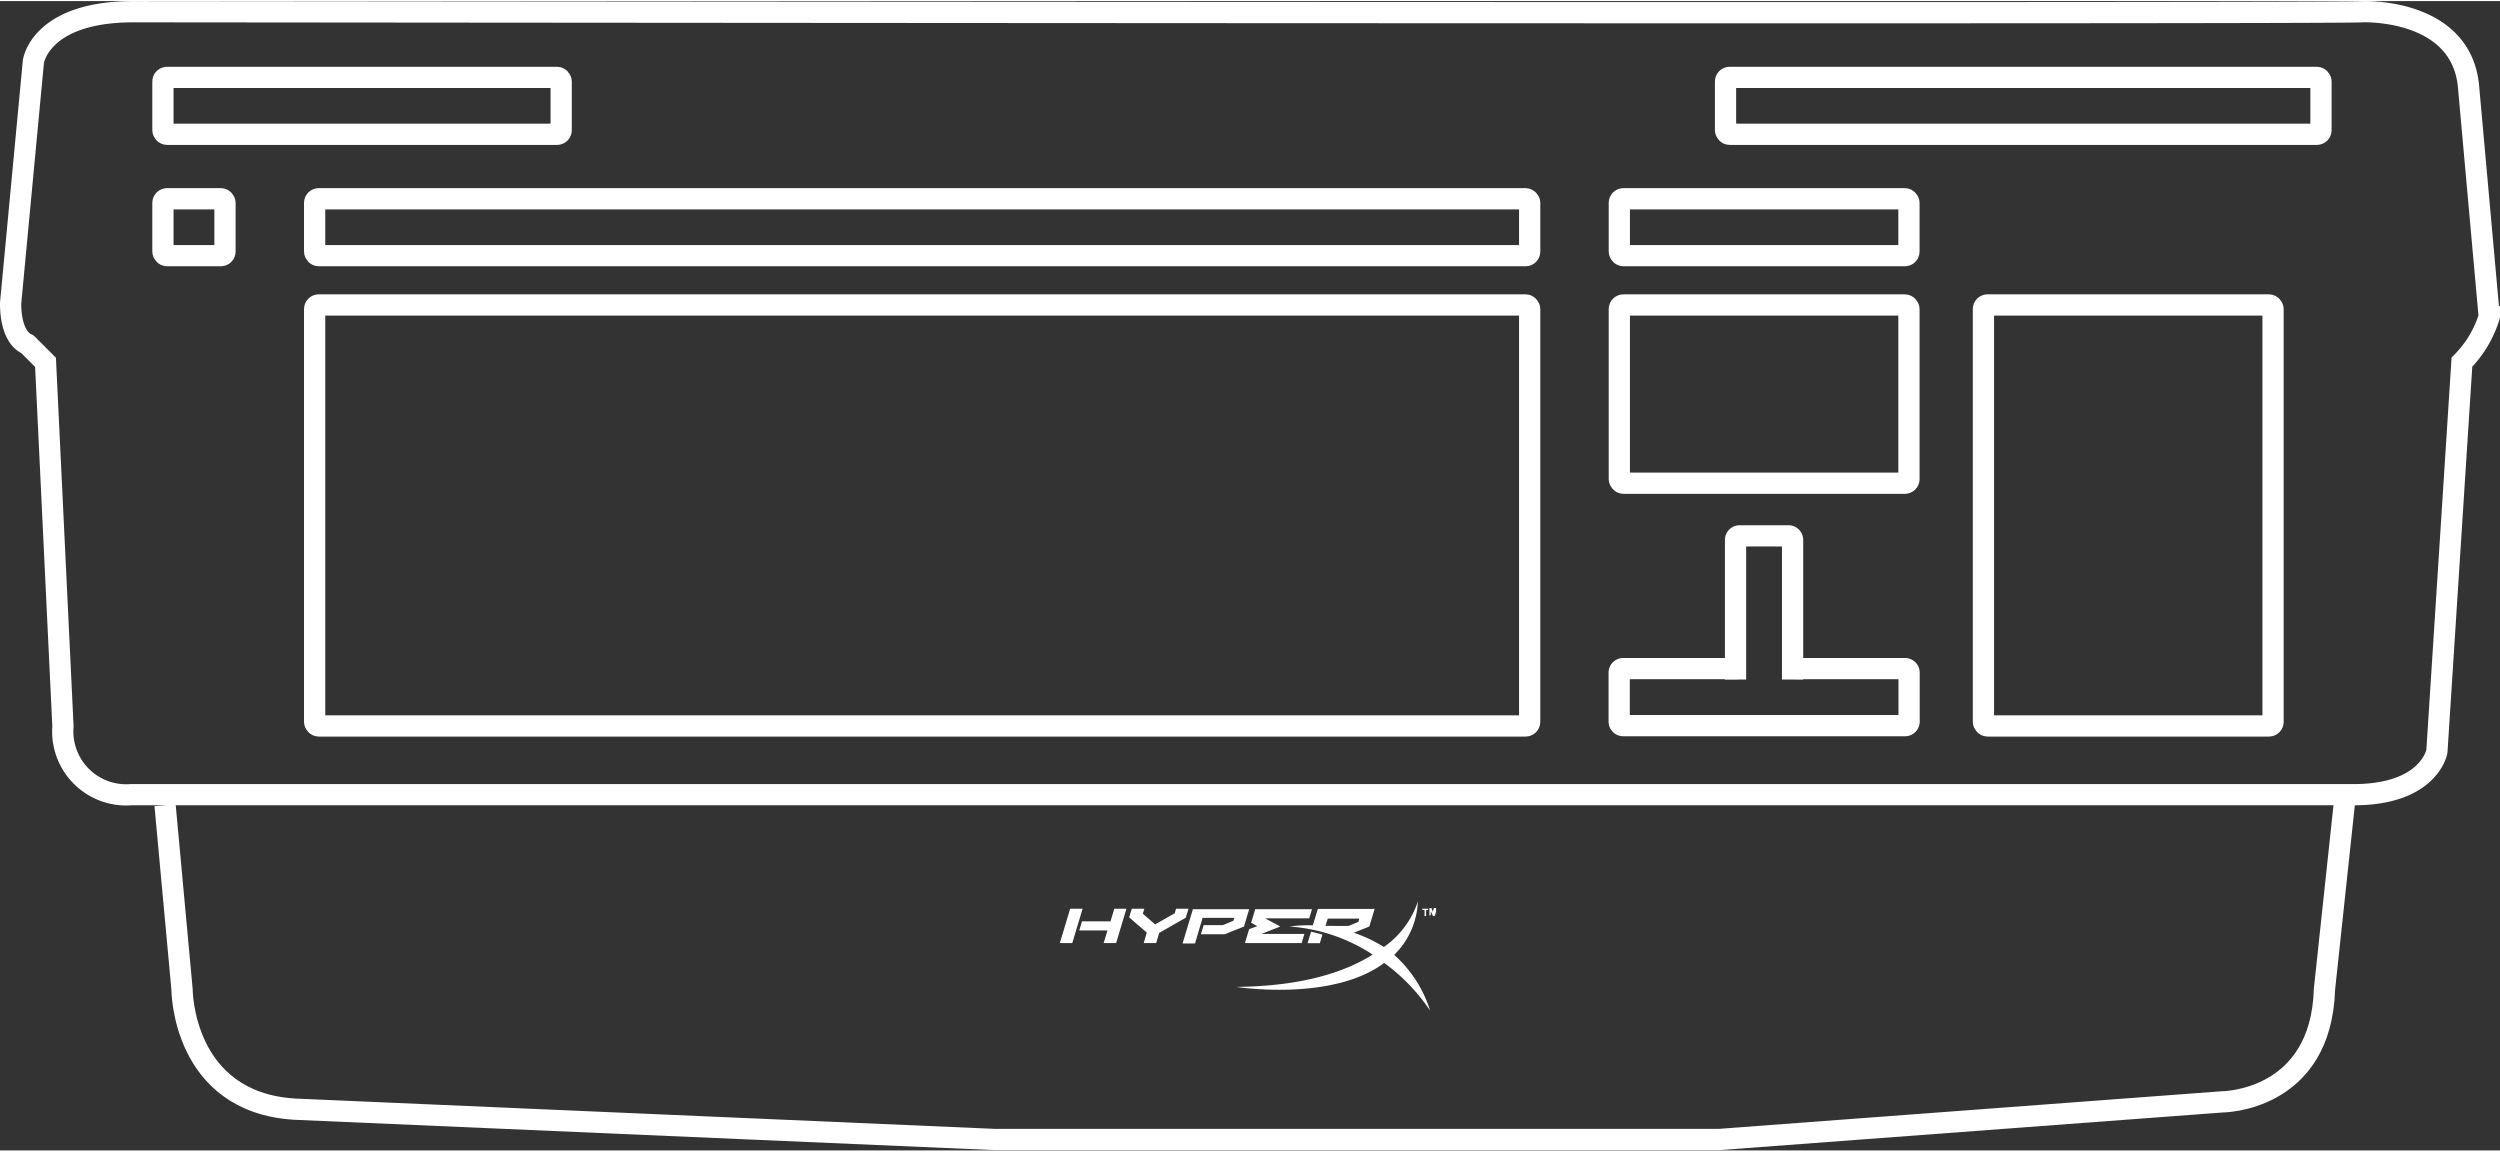 <svg xmlns="http://www.w3.org/2000/svg" width="165px" height="76px" viewBox="0 0 164.79 75.76"><rect x="0" y="0" width="164.79" height="75.76" fill="#333333" stroke="none"/><defs><style>.cls-1{fill:#fff;}.cls-2{fill:none;stroke:#fff;stroke-miterlimit:10;stroke-width:1.4px;}</style></defs><title>Asset 3</title><g id="Layer_2" data-name="Layer 2"><g id="Layer_1-2" data-name="Layer 1"><path class="cls-1" d="M75.39,62.09h.82l.2-.67,1.75-1,.18-.59h-.82l-.09.3-1.29.73-.81-.7.1-.33H74.6l-.17.57,1.16,1Z"/><path class="cls-1" d="M82.34,61.17l-.28.92H85.8l.18-.6H83.14L84.39,61l-1-.54H86.3l.18-.6H82.74l-.27.89.4.23Z"/><polygon class="cls-1" points="71.36 59.83 70.54 59.83 69.86 62.09 70.68 62.09 71.36 59.83"/><path class="cls-1" d="M74.2,59.83h-.75l-.25.83H71.32l-.18.6H73l-.25.83h.82l.68-2.26Z"/><path class="cls-1" d="M79.27,60.43h2.09l-.06.19-.7.29H79.34l-.18.6h1.57L82,61l.34-1.14H78.63l-.68,2.26h.82Z"/><path class="cls-1" d="M86.42,61.34l-.23.76H87l.17-.57Z"/><path class="cls-1" d="M89.07,61.48,90.26,61l.35-1.16H86.87L86.51,61A8.75,8.75,0,0,1,89.07,61.48Zm-1.55-1H89.6l-.06.21-.64.27H87.37Z"/><path class="cls-1" d="M94.27,66.55a8.22,8.22,0,0,0-2.37-3.68,5.22,5.22,0,0,0,1.56-3.52,5.94,5.94,0,0,1-2.24,3A9.4,9.4,0,0,0,85,61a11.46,11.46,0,0,1,5.48,1.85c-1.77,1.12-4.57,2.09-9,2.13,0,0,6.32,1,9.76-1.58A12.51,12.51,0,0,1,94.27,66.55Z"/><path class="cls-1" d="M94.13,59.83v.08H94v.4h-.1v-.4h-.15v-.08Zm.52.48,0-.28s0-.08,0-.13h0l0,.14-.09.27h-.1L94.31,60l0-.14h0s0,.09,0,.13l0,.28h-.09l0-.48h.14l.08.23,0,.12h0l0-.12.08-.24h.14l0,.48Z"/><path class="cls-2" d="M155.68.7s6.69-.3,7.05,5.1l1.35,15a7.34,7.34,0,0,1-1.8,3l-1.65,25.66s-.51,2.93-5.7,2.85H8.65a4.18,4.18,0,0,1-4.5-4.5L3,23.81l-1.2-1.2S.7,22.31.7,19.91L2.2,4S2.62.7,8.8.7C8.8.7,155.83.85,155.68.7Z"/><path class="cls-2" d="M10.88,53,12,65.16s0,7.43,7.43,7.88l46.15,2H113.3l33.17-2.48s6.53,0,6.75-7.43l1.35-12.61"/><rect class="cls-2" x="113.74" y="5.03" width="39.25" height="3.75" rx="0.27" ry="0.27"/><rect class="cls-2" x="20.74" y="20.03" width="80.09" height="27.75" rx="0.27" ry="0.27"/><rect class="cls-2" x="130.74" y="20.03" width="19.09" height="27.75" rx="0.27" ry="0.27"/><path class="cls-2" d="M118.37,44h7.2a.27.27,0,0,1,.27.27v3.22a.27.27,0,0,1-.27.27H107a.27.27,0,0,1-.27-.27V44.29A.27.27,0,0,1,107,44h7.53"/><path class="cls-2" d="M114.4,44.72v-9.2a.27.27,0,0,1,.27-.27h3.22a.27.27,0,0,1,.27.27v9.2"/><rect class="cls-2" x="106.74" y="20.03" width="19.09" height="11.75" rx="0.27" ry="0.27"/><rect class="cls-2" x="106.74" y="13.03" width="19.09" height="3.75" rx="0.27" ry="0.27"/><rect class="cls-2" x="20.74" y="13.03" width="80.09" height="3.75" rx="0.27" ry="0.27"/><rect class="cls-2" x="10.74" y="13.03" width="4.09" height="3.75" rx="0.27" ry="0.27"/><rect class="cls-2" x="10.74" y="5.03" width="26.25" height="3.75" rx="0.27" ry="0.27"/></g></g></svg>